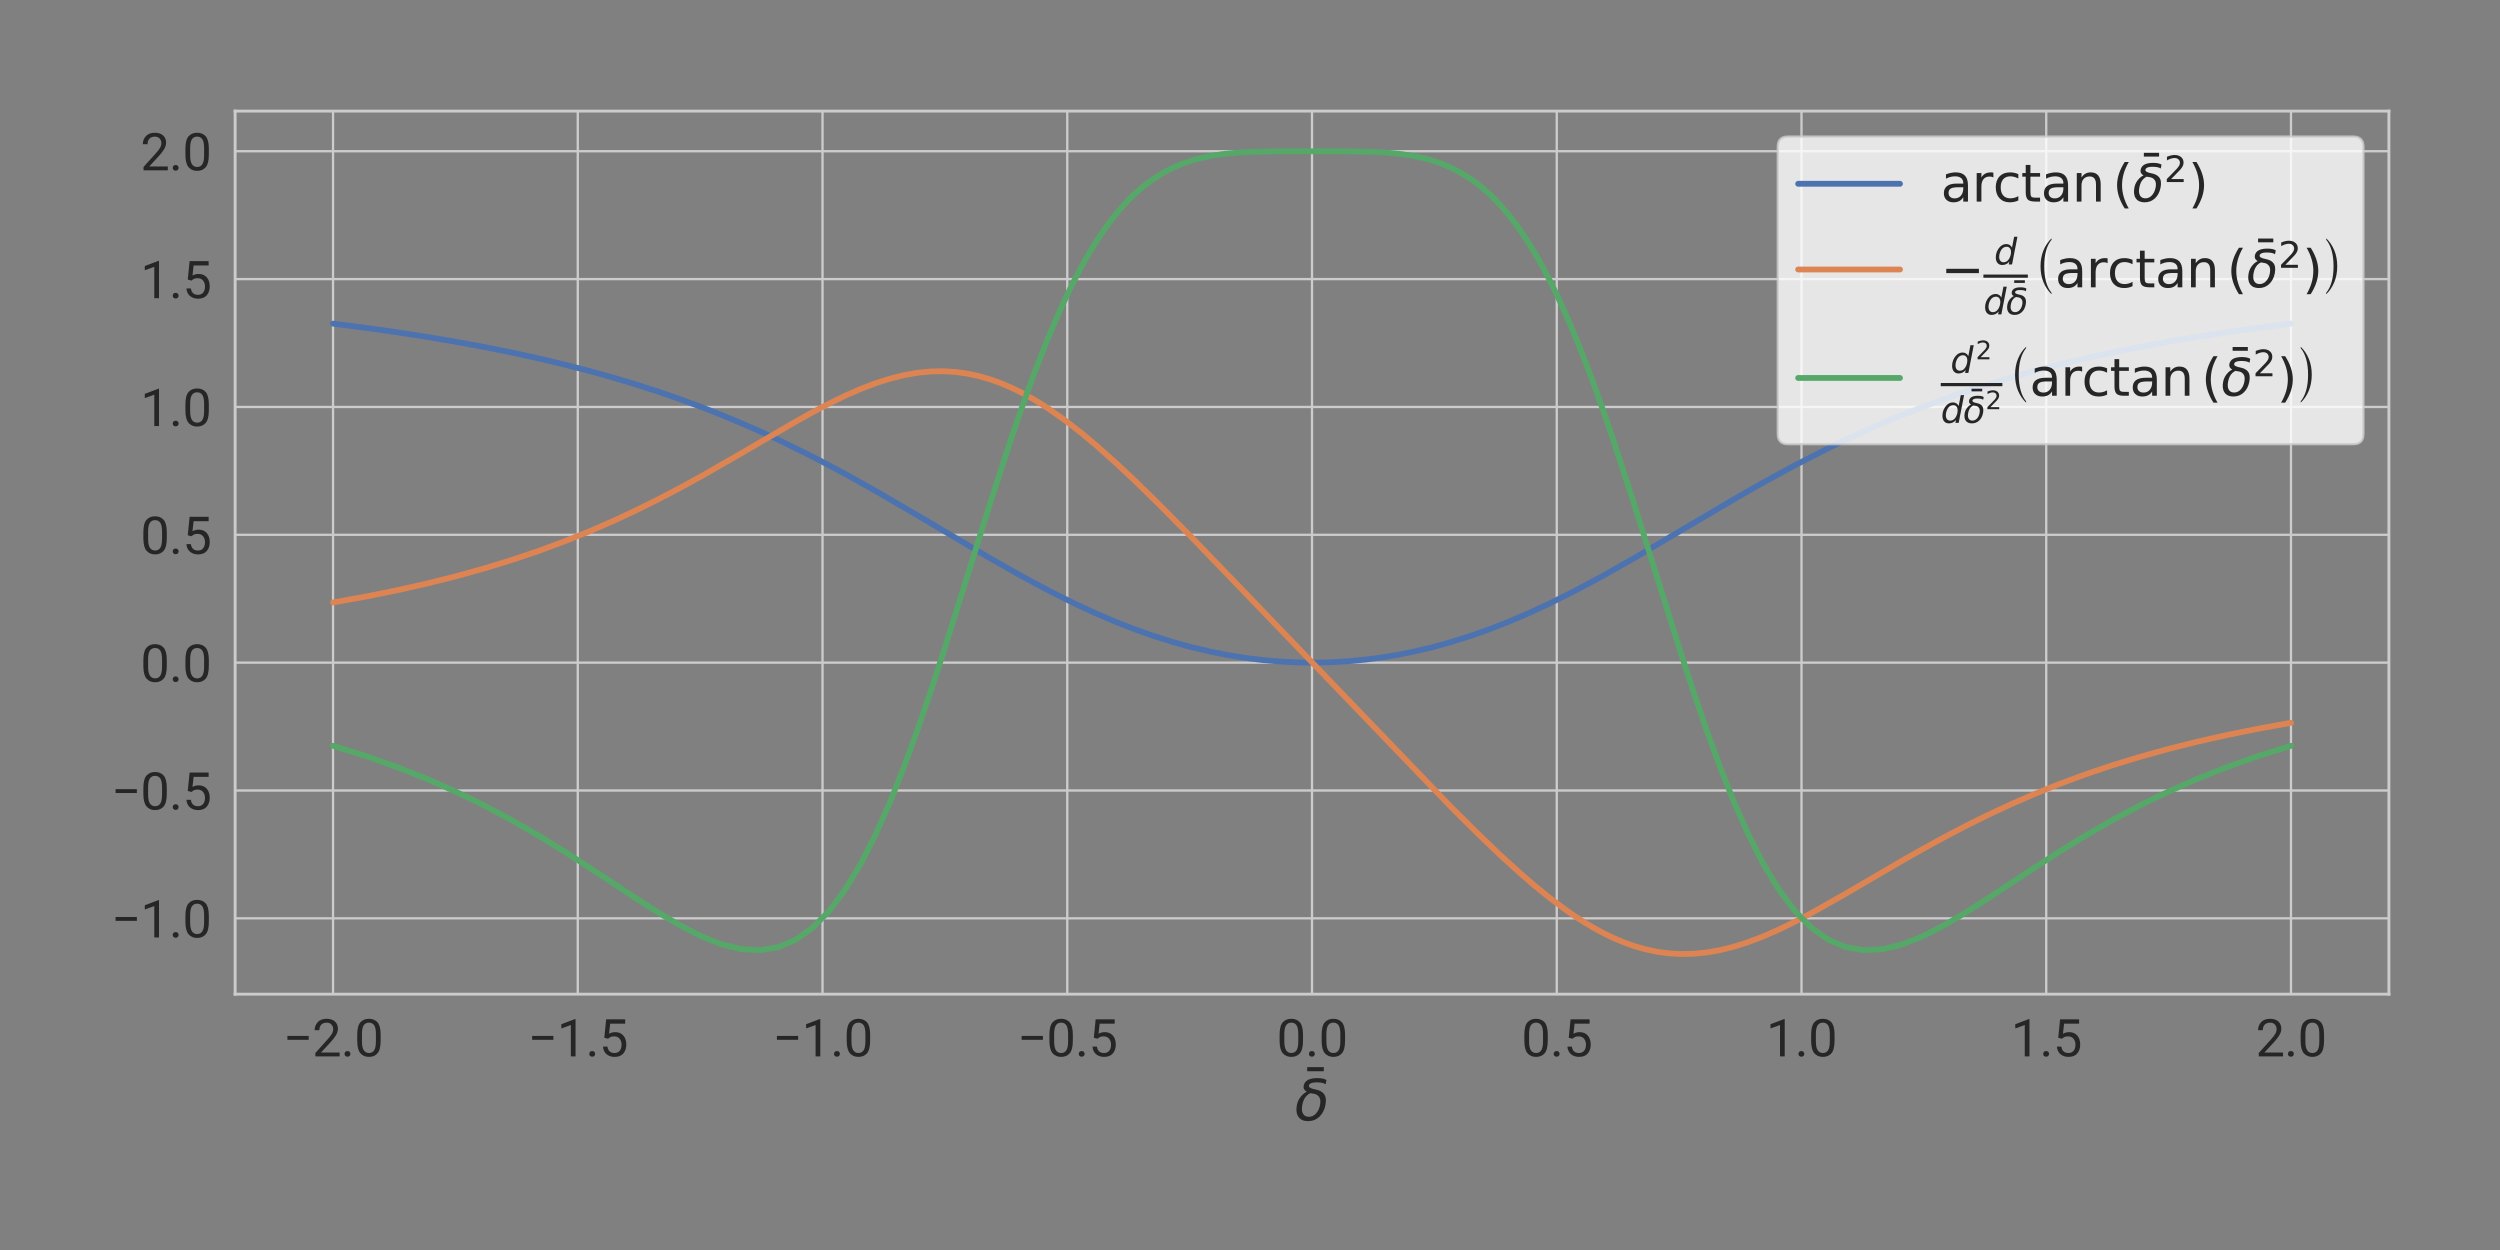 <?xml version="1.0" encoding="utf-8" standalone="no"?>
<!DOCTYPE svg PUBLIC "-//W3C//DTD SVG 1.1//EN"
  "http://www.w3.org/Graphics/SVG/1.1/DTD/svg11.dtd">
<svg xmlns:xlink="http://www.w3.org/1999/xlink" width="864pt" height="432pt" viewBox="0 0 864 432" xmlns="http://www.w3.org/2000/svg" version="1.1">
 <rect x="0" y="0" width="864" height="432" fill="#808080" stroke="none"/>
 <defs>
  <style type="text/css">*{stroke-linejoin: round; stroke-linecap: butt}</style>
 </defs>
 <g id="figure_1">
  <g id="patch_1">
   <path d="M 0 432 
L 864 432 
L 864 0 
L 0 0 
L 0 432 
z
" style="fill: none"/>
  </g>
  <g id="axes_1">
   <g id="patch_2">
    <path d="M 81.26 343.586 
L 825.6 343.586 
L 825.6 38.4 
L 81.26 38.4 
L 81.26 343.586 
z
" style="fill: none"/>
   </g>
   <g id="matplotlib.axis_1">
    <g id="xtick_1">
     <g id="line2d_1">
      <path d="M 115.094 343.586 
L 115.094 38.4 
" clip-path="url(#p555a735364)" style="fill: none; stroke: #cccccc; stroke-width: 0.8; stroke-linecap: round"/>
     </g>
     <g id="text_1">
      <!-- −2.0 -->
      <g style="fill: #262626" transform="translate(97.85 365.086) scale(0.176 -0.176)">
       <defs>
        <path id="Roboto-Regular-2212" d="M 3134 2509 
L 3134 2034 
L 525 2034 
L 525 2509 
L 3134 2509 
z
" transform="scale(0.016)"/>
        <path id="Roboto-Regular-32" d="M 3359 475 
L 3359 0 
L 381 0 
L 381 416 
L 1925 2134 
Q 2306 2566 2439 2819 
Q 2572 3072 2572 3328 
Q 2572 3663 2364 3900 
Q 2156 4138 1778 4138 
Q 1322 4138 1097 3878 
Q 872 3619 872 3213 
L 294 3213 
Q 294 3788 672 4200 
Q 1050 4613 1778 4613 
Q 2422 4613 2786 4278 
Q 3150 3944 3150 3397 
Q 3150 2997 2903 2592 
Q 2656 2188 2297 1797 
L 1078 475 
L 3359 475 
z
" transform="scale(0.016)"/>
        <path id="Roboto-Regular-2e" d="M 450 306 
Q 450 453 542 554 
Q 634 656 809 656 
Q 984 656 1076 554 
Q 1169 453 1169 306 
Q 1169 163 1076 62 
Q 984 -38 809 -38 
Q 634 -38 542 62 
Q 450 163 450 306 
z
" transform="scale(0.016)"/>
        <path id="Roboto-Regular-30" d="M 3234 1944 
Q 3234 825 2848 381 
Q 2463 -63 1800 -63 
Q 1156 -63 764 368 
Q 372 800 359 1872 
L 359 2638 
Q 359 3753 750 4183 
Q 1141 4613 1794 4613 
Q 2447 4613 2834 4195 
Q 3222 3778 3234 2709 
L 3234 1944 
z
M 2653 2734 
Q 2653 3503 2434 3822 
Q 2216 4141 1794 4141 
Q 1388 4141 1167 3831 
Q 947 3522 941 2778 
L 941 1850 
Q 941 1088 1164 750 
Q 1388 413 1800 413 
Q 2222 413 2436 745 
Q 2650 1078 2653 1825 
L 2653 2734 
z
" transform="scale(0.016)"/>
       </defs>
       <use xlink:href="#Roboto-Regular-2212"/>
       <use xlink:href="#Roboto-Regular-32" transform="translate(57.178 0)"/>
       <use xlink:href="#Roboto-Regular-2e" transform="translate(113.379 0)"/>
       <use xlink:href="#Roboto-Regular-30" transform="translate(139.746 0)"/>
      </g>
     </g>
    </g>
    <g id="xtick_2">
     <g id="line2d_2">
      <path d="M 199.678 343.586 
L 199.678 38.4 
" clip-path="url(#p555a735364)" style="fill: none; stroke: #cccccc; stroke-width: 0.8; stroke-linecap: round"/>
     </g>
     <g id="text_2">
      <!-- −1.5 -->
      <g style="fill: #262626" transform="translate(182.434 365.086) scale(0.176 -0.176)">
       <defs>
        <path id="Roboto-Regular-31" d="M 2278 4575 
L 2278 0 
L 1700 0 
L 1700 3853 
L 534 3428 
L 534 3950 
L 2188 4575 
L 2278 4575 
z
" transform="scale(0.016)"/>
        <path id="Roboto-Regular-35" d="M 1109 2166 
L 647 2284 
L 875 4550 
L 3209 4550 
L 3209 4016 
L 1366 4016 
L 1228 2778 
Q 1572 2975 1988 2975 
Q 2616 2975 2980 2561 
Q 3344 2147 3344 1450 
Q 3344 797 2987 367 
Q 2631 -63 1903 -63 
Q 1350 -63 947 248 
Q 544 559 481 1197 
L 1031 1197 
Q 1141 413 1903 413 
Q 2313 413 2538 691 
Q 2763 969 2763 1444 
Q 2763 1872 2527 2164 
Q 2291 2456 1853 2456 
Q 1563 2456 1413 2378 
Q 1263 2300 1109 2166 
z
" transform="scale(0.016)"/>
       </defs>
       <use xlink:href="#Roboto-Regular-2212"/>
       <use xlink:href="#Roboto-Regular-31" transform="translate(57.178 0)"/>
       <use xlink:href="#Roboto-Regular-2e" transform="translate(113.379 0)"/>
       <use xlink:href="#Roboto-Regular-35" transform="translate(139.746 0)"/>
      </g>
     </g>
    </g>
    <g id="xtick_3">
     <g id="line2d_3">
      <path d="M 284.262 343.586 
L 284.262 38.4 
" clip-path="url(#p555a735364)" style="fill: none; stroke: #cccccc; stroke-width: 0.8; stroke-linecap: round"/>
     </g>
     <g id="text_3">
      <!-- −1.0 -->
      <g style="fill: #262626" transform="translate(267.018 365.086) scale(0.176 -0.176)">
       <use xlink:href="#Roboto-Regular-2212"/>
       <use xlink:href="#Roboto-Regular-31" transform="translate(57.178 0)"/>
       <use xlink:href="#Roboto-Regular-2e" transform="translate(113.379 0)"/>
       <use xlink:href="#Roboto-Regular-30" transform="translate(139.746 0)"/>
      </g>
     </g>
    </g>
    <g id="xtick_4">
     <g id="line2d_4">
      <path d="M 368.846 343.586 
L 368.846 38.4 
" clip-path="url(#p555a735364)" style="fill: none; stroke: #cccccc; stroke-width: 0.8; stroke-linecap: round"/>
     </g>
     <g id="text_4">
      <!-- −0.5 -->
      <g style="fill: #262626" transform="translate(351.602 365.086) scale(0.176 -0.176)">
       <use xlink:href="#Roboto-Regular-2212"/>
       <use xlink:href="#Roboto-Regular-30" transform="translate(57.178 0)"/>
       <use xlink:href="#Roboto-Regular-2e" transform="translate(113.379 0)"/>
       <use xlink:href="#Roboto-Regular-35" transform="translate(139.746 0)"/>
      </g>
     </g>
    </g>
    <g id="xtick_5">
     <g id="line2d_5">
      <path d="M 453.43 343.586 
L 453.43 38.4 
" clip-path="url(#p555a735364)" style="fill: none; stroke: #cccccc; stroke-width: 0.8; stroke-linecap: round"/>
     </g>
     <g id="text_5">
      <!-- 0.0 -->
      <g style="fill: #262626" transform="translate(441.217 365.086) scale(0.176 -0.176)">
       <use xlink:href="#Roboto-Regular-30"/>
       <use xlink:href="#Roboto-Regular-2e" transform="translate(56.201 0)"/>
       <use xlink:href="#Roboto-Regular-30" transform="translate(82.568 0)"/>
      </g>
     </g>
    </g>
    <g id="xtick_6">
     <g id="line2d_6">
      <path d="M 538.014 343.586 
L 538.014 38.4 
" clip-path="url(#p555a735364)" style="fill: none; stroke: #cccccc; stroke-width: 0.8; stroke-linecap: round"/>
     </g>
     <g id="text_6">
      <!-- 0.5 -->
      <g style="fill: #262626" transform="translate(525.801 365.086) scale(0.176 -0.176)">
       <use xlink:href="#Roboto-Regular-30"/>
       <use xlink:href="#Roboto-Regular-2e" transform="translate(56.201 0)"/>
       <use xlink:href="#Roboto-Regular-35" transform="translate(82.568 0)"/>
      </g>
     </g>
    </g>
    <g id="xtick_7">
     <g id="line2d_7">
      <path d="M 622.598 343.586 
L 622.598 38.4 
" clip-path="url(#p555a735364)" style="fill: none; stroke: #cccccc; stroke-width: 0.8; stroke-linecap: round"/>
     </g>
     <g id="text_7">
      <!-- 1.0 -->
      <g style="fill: #262626" transform="translate(610.385 365.086) scale(0.176 -0.176)">
       <use xlink:href="#Roboto-Regular-31"/>
       <use xlink:href="#Roboto-Regular-2e" transform="translate(56.201 0)"/>
       <use xlink:href="#Roboto-Regular-30" transform="translate(82.568 0)"/>
      </g>
     </g>
    </g>
    <g id="xtick_8">
     <g id="line2d_8">
      <path d="M 707.182 343.586 
L 707.182 38.4 
" clip-path="url(#p555a735364)" style="fill: none; stroke: #cccccc; stroke-width: 0.8; stroke-linecap: round"/>
     </g>
     <g id="text_8">
      <!-- 1.5 -->
      <g style="fill: #262626" transform="translate(694.97 365.086) scale(0.176 -0.176)">
       <use xlink:href="#Roboto-Regular-31"/>
       <use xlink:href="#Roboto-Regular-2e" transform="translate(56.201 0)"/>
       <use xlink:href="#Roboto-Regular-35" transform="translate(82.568 0)"/>
      </g>
     </g>
    </g>
    <g id="xtick_9">
     <g id="line2d_9">
      <path d="M 791.766 343.586 
L 791.766 38.4 
" clip-path="url(#p555a735364)" style="fill: none; stroke: #cccccc; stroke-width: 0.8; stroke-linecap: round"/>
     </g>
     <g id="text_9">
      <!-- 2.0 -->
      <g style="fill: #262626" transform="translate(779.554 365.086) scale(0.176 -0.176)">
       <use xlink:href="#Roboto-Regular-32"/>
       <use xlink:href="#Roboto-Regular-2e" transform="translate(56.201 0)"/>
       <use xlink:href="#Roboto-Regular-30" transform="translate(82.568 0)"/>
      </g>
     </g>
    </g>
    <g id="text_10">
     <!-- $\bar{\delta}$ -->
     <g style="fill: #262626" transform="translate(447.478 387.193) scale(0.192 -0.192)">
      <defs>
       <path id="DejaVuSans-304" d="M -2522 4769 
L -653 4769 
L -653 4306 
L -2522 4306 
L -2522 4769 
z
" transform="scale(0.016)"/>
       <path id="DejaVuSans-Oblique-3b4" d="M 3472 4053 
Q 3197 4272 2450 4272 
Q 1659 4272 1588 3906 
Q 1531 3619 2328 3469 
Q 2953 3353 3253 3003 
Q 3616 2581 3447 1716 
Q 3284 888 2763 400 
Q 2238 -91 1488 -91 
Q 741 -91 406 400 
Q 72 888 241 1747 
Q 363 2384 891 2900 
Q 1097 3100 1353 3213 
Q 913 3459 1000 3900 
Q 1166 4750 2544 4750 
Q 3234 4750 3566 4531 
L 3472 4053 
z
M 1753 3056 
Q 1525 2966 1306 2738 
Q 969 2384 847 1747 
Q 722 1113 919 756 
Q 1119 397 1584 397 
Q 2044 397 2381 759 
Q 2722 1122 2838 1716 
Q 2956 2338 2731 2638 
Q 2491 2959 2103 2994 
Q 1906 3013 1753 3056 
z
" transform="scale(0.016)"/>
      </defs>
      <use xlink:href="#DejaVuSans-304" transform="translate(62.702 19.484)"/>
      <use xlink:href="#DejaVuSans-Oblique-3b4" transform="translate(0 0.047)"/>
     </g>
    </g>
   </g>
   <g id="matplotlib.axis_2">
    <g id="ytick_1">
     <g id="line2d_10">
      <path d="M 81.26 317.377 
L 825.6 317.377 
" clip-path="url(#p555a735364)" style="fill: none; stroke: #cccccc; stroke-width: 0.8; stroke-linecap: round"/>
     </g>
     <g id="text_11">
      <!-- −1.0 -->
      <g style="fill: #262626" transform="translate(38.472 323.977) scale(0.176 -0.176)">
       <use xlink:href="#Roboto-Regular-2212"/>
       <use xlink:href="#Roboto-Regular-31" transform="translate(57.178 0)"/>
       <use xlink:href="#Roboto-Regular-2e" transform="translate(113.379 0)"/>
       <use xlink:href="#Roboto-Regular-30" transform="translate(139.746 0)"/>
      </g>
     </g>
    </g>
    <g id="ytick_2">
     <g id="line2d_11">
      <path d="M 81.26 273.193 
L 825.6 273.193 
" clip-path="url(#p555a735364)" style="fill: none; stroke: #cccccc; stroke-width: 0.8; stroke-linecap: round"/>
     </g>
     <g id="text_12">
      <!-- −0.5 -->
      <g style="fill: #262626" transform="translate(38.472 279.793) scale(0.176 -0.176)">
       <use xlink:href="#Roboto-Regular-2212"/>
       <use xlink:href="#Roboto-Regular-30" transform="translate(57.178 0)"/>
       <use xlink:href="#Roboto-Regular-2e" transform="translate(113.379 0)"/>
       <use xlink:href="#Roboto-Regular-35" transform="translate(139.746 0)"/>
      </g>
     </g>
    </g>
    <g id="ytick_3">
     <g id="line2d_12">
      <path d="M 81.26 229.009 
L 825.6 229.009 
" clip-path="url(#p555a735364)" style="fill: none; stroke: #cccccc; stroke-width: 0.8; stroke-linecap: round"/>
     </g>
     <g id="text_13">
      <!-- 0.0 -->
      <g style="fill: #262626" transform="translate(48.535 235.609) scale(0.176 -0.176)">
       <use xlink:href="#Roboto-Regular-30"/>
       <use xlink:href="#Roboto-Regular-2e" transform="translate(56.201 0)"/>
       <use xlink:href="#Roboto-Regular-30" transform="translate(82.568 0)"/>
      </g>
     </g>
    </g>
    <g id="ytick_4">
     <g id="line2d_13">
      <path d="M 81.26 184.825 
L 825.6 184.825 
" clip-path="url(#p555a735364)" style="fill: none; stroke: #cccccc; stroke-width: 0.8; stroke-linecap: round"/>
     </g>
     <g id="text_14">
      <!-- 0.5 -->
      <g style="fill: #262626" transform="translate(48.535 191.425) scale(0.176 -0.176)">
       <use xlink:href="#Roboto-Regular-30"/>
       <use xlink:href="#Roboto-Regular-2e" transform="translate(56.201 0)"/>
       <use xlink:href="#Roboto-Regular-35" transform="translate(82.568 0)"/>
      </g>
     </g>
    </g>
    <g id="ytick_5">
     <g id="line2d_14">
      <path d="M 81.26 140.64 
L 825.6 140.64 
" clip-path="url(#p555a735364)" style="fill: none; stroke: #cccccc; stroke-width: 0.8; stroke-linecap: round"/>
     </g>
     <g id="text_15">
      <!-- 1.0 -->
      <g style="fill: #262626" transform="translate(48.535 147.24) scale(0.176 -0.176)">
       <use xlink:href="#Roboto-Regular-31"/>
       <use xlink:href="#Roboto-Regular-2e" transform="translate(56.201 0)"/>
       <use xlink:href="#Roboto-Regular-30" transform="translate(82.568 0)"/>
      </g>
     </g>
    </g>
    <g id="ytick_6">
     <g id="line2d_15">
      <path d="M 81.26 96.456 
L 825.6 96.456 
" clip-path="url(#p555a735364)" style="fill: none; stroke: #cccccc; stroke-width: 0.8; stroke-linecap: round"/>
     </g>
     <g id="text_16">
      <!-- 1.5 -->
      <g style="fill: #262626" transform="translate(48.535 103.056) scale(0.176 -0.176)">
       <use xlink:href="#Roboto-Regular-31"/>
       <use xlink:href="#Roboto-Regular-2e" transform="translate(56.201 0)"/>
       <use xlink:href="#Roboto-Regular-35" transform="translate(82.568 0)"/>
      </g>
     </g>
    </g>
    <g id="ytick_7">
     <g id="line2d_16">
      <path d="M 81.26 52.272 
L 825.6 52.272 
" clip-path="url(#p555a735364)" style="fill: none; stroke: #cccccc; stroke-width: 0.8; stroke-linecap: round"/>
     </g>
     <g id="text_17">
      <!-- 2.0 -->
      <g style="fill: #262626" transform="translate(48.535 58.872) scale(0.176 -0.176)">
       <use xlink:href="#Roboto-Regular-32"/>
       <use xlink:href="#Roboto-Regular-2e" transform="translate(56.201 0)"/>
       <use xlink:href="#Roboto-Regular-30" transform="translate(82.568 0)"/>
      </g>
     </g>
    </g>
   </g>
   <g id="line2d_17">
    <path d="M 115.094 111.848 
L 126.302 113.292 
L 137.14 114.822 
L 147.618 116.442 
L 157.749 118.155 
L 167.545 119.963 
L 177.016 121.87 
L 186.173 123.875 
L 195.027 125.981 
L 203.587 128.187 
L 211.864 130.492 
L 219.867 132.894 
L 227.605 135.39 
L 235.086 137.974 
L 242.319 140.642 
L 249.313 143.386 
L 256.075 146.197 
L 262.613 149.065 
L 268.935 151.978 
L 280.957 157.895 
L 292.195 163.842 
L 302.701 169.714 
L 317.191 178.163 
L 342.125 192.906 
L 352.825 198.968 
L 362.496 204.152 
L 371.237 208.523 
L 379.138 212.173 
L 386.28 215.199 
L 392.735 217.696 
L 398.57 219.749 
L 405.486 221.926 
L 411.531 223.595 
L 418.026 225.141 
L 424.506 226.426 
L 430.582 227.397 
L 436.558 228.13 
L 442.542 228.643 
L 448.579 228.936 
L 454.649 229.004 
L 460.457 228.856 
L 466.316 228.496 
L 472.096 227.933 
L 477.87 227.165 
L 483.345 226.246 
L 488.834 225.141 
L 495.329 223.595 
L 501.374 221.926 
L 508.29 219.749 
L 514.125 217.696 
L 520.58 215.199 
L 527.722 212.173 
L 535.623 208.523 
L 544.364 204.152 
L 554.035 198.968 
L 564.735 192.906 
L 580.792 183.44 
L 599.166 172.589 
L 609.324 166.794 
L 620.19 160.871 
L 631.813 154.926 
L 637.925 151.978 
L 644.247 149.065 
L 650.785 146.197 
L 657.547 143.386 
L 664.541 140.642 
L 671.774 137.974 
L 679.255 135.39 
L 686.993 132.894 
L 694.996 130.492 
L 703.273 128.187 
L 711.833 125.981 
L 720.687 123.875 
L 729.844 121.87 
L 739.315 119.963 
L 749.111 118.155 
L 759.242 116.442 
L 769.72 114.822 
L 780.558 113.292 
L 791.766 111.848 
L 791.766 111.848 
" clip-path="url(#p555a735364)" style="fill: none; stroke: #4c72b0; stroke-width: 2; stroke-linecap: round"/>
   </g>
   <g id="line2d_18">
    <path d="M 115.094 208.216 
L 126.302 206.198 
L 137.14 204.013 
L 147.618 201.653 
L 157.749 199.113 
L 167.545 196.389 
L 177.016 193.48 
L 186.173 190.386 
L 195.027 187.115 
L 203.587 183.674 
L 211.864 180.079 
L 219.867 176.348 
L 227.605 172.506 
L 235.086 168.584 
L 242.319 164.619 
L 256.075 156.722 
L 275.047 145.675 
L 280.957 142.399 
L 286.67 139.401 
L 292.195 136.719 
L 297.536 134.382 
L 302.701 132.415 
L 307.694 130.829 
L 312.522 129.632 
L 317.191 128.82 
L 321.704 128.383 
L 326.068 128.303 
L 330.287 128.56 
L 334.367 129.127 
L 338.311 129.976 
L 342.125 131.077 
L 345.812 132.399 
L 349.378 133.912 
L 352.825 135.588 
L 356.158 137.399 
L 359.38 139.319 
L 362.496 141.327 
L 368.421 145.52 
L 373.96 149.839 
L 379.138 154.177 
L 386.28 160.554 
L 392.735 166.632 
L 400.387 174.123 
L 411.531 185.399 
L 428.152 202.613 
L 501.374 278.776 
L 510.17 287.546 
L 518.355 295.398 
L 525.26 301.69 
L 530.267 306.006 
L 535.623 310.346 
L 541.352 314.618 
L 544.364 316.691 
L 547.48 318.698 
L 550.702 320.619 
L 554.035 322.429 
L 557.482 324.105 
L 561.048 325.618 
L 564.735 326.94 
L 568.549 328.041 
L 572.493 328.89 
L 576.573 329.457 
L 580.792 329.714 
L 585.156 329.635 
L 589.669 329.198 
L 594.338 328.385 
L 599.166 327.188 
L 604.159 325.603 
L 609.324 323.635 
L 614.665 321.299 
L 620.19 318.617 
L 625.903 315.619 
L 637.925 308.832 
L 657.547 297.368 
L 664.541 293.399 
L 671.774 289.433 
L 679.255 285.511 
L 686.993 281.67 
L 694.996 277.939 
L 703.273 274.343 
L 711.833 270.903 
L 720.687 267.631 
L 729.844 264.538 
L 739.315 261.628 
L 749.111 258.904 
L 759.242 256.364 
L 769.72 254.004 
L 780.558 251.819 
L 791.766 249.801 
L 791.766 249.801 
" clip-path="url(#p555a735364)" style="fill: none; stroke: #dd8452; stroke-width: 2; stroke-linecap: round"/>
   </g>
   <g id="line2d_19">
    <path d="M 115.094 257.751 
L 126.302 261.247 
L 137.14 265.07 
L 147.618 269.223 
L 157.749 273.7 
L 167.545 278.483 
L 177.016 283.54 
L 186.173 288.823 
L 195.027 294.264 
L 203.587 299.771 
L 219.867 310.509 
L 227.605 315.442 
L 235.086 319.852 
L 242.319 323.547 
L 249.313 326.328 
L 256.075 328.002 
L 262.613 328.39 
L 268.935 327.341 
L 275.047 324.742 
L 280.957 320.531 
L 286.67 314.698 
L 292.195 307.294 
L 297.536 298.423 
L 302.701 288.243 
L 307.694 276.951 
L 312.522 264.773 
L 317.191 251.951 
L 321.704 238.731 
L 326.068 225.349 
L 334.367 198.941 
L 342.125 174.133 
L 349.378 151.835 
L 352.825 141.781 
L 356.158 132.488 
L 359.38 123.956 
L 362.496 116.168 
L 365.508 109.095 
L 368.421 102.702 
L 371.237 96.947 
L 373.96 91.785 
L 376.593 87.169 
L 379.138 83.053 
L 381.6 79.392 
L 383.979 76.142 
L 386.28 73.264 
L 388.505 70.719 
L 390.656 68.471 
L 392.735 66.488 
L 394.746 64.742 
L 398.57 61.854 
L 402.144 59.624 
L 405.486 57.907 
L 408.61 56.588 
L 411.531 55.575 
L 415.558 54.482 
L 419.199 53.749 
L 423.515 53.135 
L 428.152 52.712 
L 434.124 52.422 
L 442.169 52.289 
L 462.63 52.28 
L 472.736 52.422 
L 478.708 52.712 
L 483.345 53.135 
L 487.661 53.749 
L 491.302 54.482 
L 495.329 55.575 
L 498.25 56.588 
L 501.374 57.907 
L 504.716 59.624 
L 508.29 61.854 
L 510.17 63.205 
L 512.114 64.742 
L 514.125 66.488 
L 516.204 68.471 
L 518.355 70.719 
L 520.58 73.264 
L 522.881 76.142 
L 525.26 79.392 
L 527.722 83.053 
L 530.267 87.169 
L 532.9 91.785 
L 535.623 96.947 
L 538.439 102.702 
L 541.352 109.095 
L 544.364 116.168 
L 547.48 123.956 
L 550.702 132.488 
L 554.035 141.781 
L 557.482 151.835 
L 564.735 174.133 
L 580.792 225.349 
L 585.156 238.731 
L 589.669 251.951 
L 594.338 264.773 
L 599.166 276.951 
L 604.159 288.243 
L 609.324 298.423 
L 614.665 307.294 
L 620.19 314.698 
L 625.903 320.531 
L 631.813 324.742 
L 637.925 327.341 
L 644.247 328.39 
L 650.785 328.002 
L 657.547 326.328 
L 664.541 323.547 
L 671.774 319.852 
L 679.255 315.442 
L 686.993 310.509 
L 703.273 299.771 
L 711.833 294.264 
L 720.687 288.823 
L 729.844 283.54 
L 739.315 278.483 
L 749.111 273.7 
L 759.242 269.223 
L 769.72 265.07 
L 780.558 261.247 
L 791.766 257.751 
L 791.766 257.751 
" clip-path="url(#p555a735364)" style="fill: none; stroke: #55a868; stroke-width: 2; stroke-linecap: round"/>
   </g>
   <g id="patch_3">
    <path d="M 81.26 343.586 
L 81.26 38.4 
" style="fill: none; stroke: #cccccc; stroke-linejoin: miter; stroke-linecap: square"/>
   </g>
   <g id="patch_4">
    <path d="M 825.6 343.586 
L 825.6 38.4 
" style="fill: none; stroke: #cccccc; stroke-linejoin: miter; stroke-linecap: square"/>
   </g>
   <g id="patch_5">
    <path d="M 81.26 343.586 
L 825.6 343.586 
" style="fill: none; stroke: #cccccc; stroke-linejoin: miter; stroke-linecap: square"/>
   </g>
   <g id="patch_6">
    <path d="M 81.26 38.4 
L 825.6 38.4 
" style="fill: none; stroke: #cccccc; stroke-linejoin: miter; stroke-linecap: square"/>
   </g>
   <g id="legend_1">
    <g id="patch_7">
     <path d="M 617.92 153.504 
L 813.28 153.504 
Q 816.8 153.504 816.8 149.984 
L 816.8 50.72 
Q 816.8 47.2 813.28 47.2 
L 617.92 47.2 
Q 614.4 47.2 614.4 50.72 
L 614.4 149.984 
Q 614.4 153.504 617.92 153.504 
z
" style="fill: #ffffff; opacity: 0.8; stroke: #cccccc; stroke-width: 0.8; stroke-linejoin: miter"/>
    </g>
    <g id="line2d_20">
     <path d="M 621.44 63.513 
L 639.04 63.513 
L 656.64 63.513 
" style="fill: none; stroke: #4c72b0; stroke-width: 2; stroke-linecap: round"/>
    </g>
    <g id="text_18">
     <!-- $\arctan{\left( \bar{\delta}^2 \right)}$ -->
     <g style="fill: #262626" transform="translate(670.72 69.673) scale(0.176 -0.176)">
      <defs>
       <path id="DejaVuSans-61" d="M 2194 1759 
Q 1497 1759 1228 1600 
Q 959 1441 959 1056 
Q 959 750 1161 570 
Q 1363 391 1709 391 
Q 2188 391 2477 730 
Q 2766 1069 2766 1631 
L 2766 1759 
L 2194 1759 
z
M 3341 1997 
L 3341 0 
L 2766 0 
L 2766 531 
Q 2569 213 2275 61 
Q 1981 -91 1556 -91 
Q 1019 -91 701 211 
Q 384 513 384 1019 
Q 384 1609 779 1909 
Q 1175 2209 1959 2209 
L 2766 2209 
L 2766 2266 
Q 2766 2663 2505 2880 
Q 2244 3097 1772 3097 
Q 1472 3097 1187 3025 
Q 903 2953 641 2809 
L 641 3341 
Q 956 3463 1253 3523 
Q 1550 3584 1831 3584 
Q 2591 3584 2966 3190 
Q 3341 2797 3341 1997 
z
" transform="scale(0.016)"/>
       <path id="DejaVuSans-72" d="M 2631 2963 
Q 2534 3019 2420 3045 
Q 2306 3072 2169 3072 
Q 1681 3072 1420 2755 
Q 1159 2438 1159 1844 
L 1159 0 
L 581 0 
L 581 3500 
L 1159 3500 
L 1159 2956 
Q 1341 3275 1631 3429 
Q 1922 3584 2338 3584 
Q 2397 3584 2469 3576 
Q 2541 3569 2628 3553 
L 2631 2963 
z
" transform="scale(0.016)"/>
       <path id="DejaVuSans-63" d="M 3122 3366 
L 3122 2828 
Q 2878 2963 2633 3030 
Q 2388 3097 2138 3097 
Q 1578 3097 1268 2742 
Q 959 2388 959 1747 
Q 959 1106 1268 751 
Q 1578 397 2138 397 
Q 2388 397 2633 464 
Q 2878 531 3122 666 
L 3122 134 
Q 2881 22 2623 -34 
Q 2366 -91 2075 -91 
Q 1284 -91 818 406 
Q 353 903 353 1747 
Q 353 2603 823 3093 
Q 1294 3584 2113 3584 
Q 2378 3584 2631 3529 
Q 2884 3475 3122 3366 
z
" transform="scale(0.016)"/>
       <path id="DejaVuSans-74" d="M 1172 4494 
L 1172 3500 
L 2356 3500 
L 2356 3053 
L 1172 3053 
L 1172 1153 
Q 1172 725 1289 603 
Q 1406 481 1766 481 
L 2356 481 
L 2356 0 
L 1766 0 
Q 1100 0 847 248 
Q 594 497 594 1153 
L 594 3053 
L 172 3053 
L 172 3500 
L 594 3500 
L 594 4494 
L 1172 4494 
z
" transform="scale(0.016)"/>
       <path id="DejaVuSans-6e" d="M 3513 2113 
L 3513 0 
L 2938 0 
L 2938 2094 
Q 2938 2591 2744 2837 
Q 2550 3084 2163 3084 
Q 1697 3084 1428 2787 
Q 1159 2491 1159 1978 
L 1159 0 
L 581 0 
L 581 3500 
L 1159 3500 
L 1159 2956 
Q 1366 3272 1645 3428 
Q 1925 3584 2291 3584 
Q 2894 3584 3203 3211 
Q 3513 2838 3513 2113 
z
" transform="scale(0.016)"/>
       <path id="DejaVuSans-28" d="M 1984 4856 
Q 1566 4138 1362 3434 
Q 1159 2731 1159 2009 
Q 1159 1288 1364 580 
Q 1569 -128 1984 -844 
L 1484 -844 
Q 1016 -109 783 600 
Q 550 1309 550 2009 
Q 550 2706 781 3412 
Q 1013 4119 1484 4856 
L 1984 4856 
z
" transform="scale(0.016)"/>
       <path id="DejaVuSans-32" d="M 1228 531 
L 3431 531 
L 3431 0 
L 469 0 
L 469 531 
Q 828 903 1448 1529 
Q 2069 2156 2228 2338 
Q 2531 2678 2651 2914 
Q 2772 3150 2772 3378 
Q 2772 3750 2511 3984 
Q 2250 4219 1831 4219 
Q 1534 4219 1204 4116 
Q 875 4013 500 3803 
L 500 4441 
Q 881 4594 1212 4672 
Q 1544 4750 1819 4750 
Q 2544 4750 2975 4387 
Q 3406 4025 3406 3419 
Q 3406 3131 3298 2873 
Q 3191 2616 2906 2266 
Q 2828 2175 2409 1742 
Q 1991 1309 1228 531 
z
" transform="scale(0.016)"/>
       <path id="DejaVuSans-29" d="M 513 4856 
L 1013 4856 
Q 1481 4119 1714 3412 
Q 1947 2706 1947 2009 
Q 1947 1309 1714 600 
Q 1481 -109 1013 -844 
L 513 -844 
Q 928 -128 1133 580 
Q 1338 1288 1338 2009 
Q 1338 2731 1133 3434 
Q 928 4138 513 4856 
z
" transform="scale(0.016)"/>
      </defs>
      <use xlink:href="#DejaVuSans-61" transform="translate(0 0.047)"/>
      <use xlink:href="#DejaVuSans-72" transform="translate(61.279 0.047)"/>
      <use xlink:href="#DejaVuSans-63" transform="translate(102.393 0.047)"/>
      <use xlink:href="#DejaVuSans-74" transform="translate(157.373 0.047)"/>
      <use xlink:href="#DejaVuSans-61" transform="translate(196.582 0.047)"/>
      <use xlink:href="#DejaVuSans-6e" transform="translate(257.861 0.047)"/>
      <use xlink:href="#DejaVuSans-28" transform="translate(337.476 0.047)"/>
      <use xlink:href="#DejaVuSans-304" transform="translate(439.191 19.484)"/>
      <use xlink:href="#DejaVuSans-Oblique-3b4" transform="translate(376.49 0.047)"/>
      <use xlink:href="#DejaVuSans-32" transform="translate(438.628 38.328) scale(0.7)"/>
      <use xlink:href="#DejaVuSans-29" transform="translate(485.899 0.047)"/>
     </g>
    </g>
    <g id="line2d_21">
     <path d="M 621.44 93.136 
L 639.04 93.136 
L 656.64 93.136 
" style="fill: none; stroke: #dd8452; stroke-width: 2; stroke-linecap: round"/>
    </g>
    <g id="text_19">
     <!-- $-\frac{d}{d \bar{\delta}}\left( \arctan{\left( \bar{\delta}^2 \right)} \right)$ -->
     <g style="fill: #262626" transform="translate(670.72 99.296) scale(0.176 -0.176)">
      <defs>
       <path id="DejaVuSans-2212" d="M 678 2272 
L 4684 2272 
L 4684 1741 
L 678 1741 
L 678 2272 
z
" transform="scale(0.016)"/>
       <path id="DejaVuSans-Oblique-64" d="M 2675 525 
Q 2444 222 2128 65 
Q 1813 -91 1428 -91 
Q 903 -91 598 267 
Q 294 625 294 1247 
Q 294 1766 478 2236 
Q 663 2706 1013 3078 
Q 1244 3325 1534 3454 
Q 1825 3584 2144 3584 
Q 2481 3584 2739 3421 
Q 2997 3259 3138 2956 
L 3513 4863 
L 4091 4863 
L 3144 0 
L 2566 0 
L 2675 525 
z
M 891 1350 
Q 891 897 1095 644 
Q 1300 391 1663 391 
Q 1931 391 2161 520 
Q 2391 650 2566 903 
Q 2750 1166 2856 1509 
Q 2963 1853 2963 2188 
Q 2963 2622 2758 2865 
Q 2553 3109 2194 3109 
Q 1922 3109 1687 2981 
Q 1453 2853 1288 2613 
Q 1106 2353 998 2009 
Q 891 1666 891 1350 
z
" transform="scale(0.016)"/>
       <path id="STIXSizeOneSym-Regular-28" d="M 2445 -858 
L 2445 -1050 
Q 1728 -371 1309 630 
Q 890 1632 890 2886 
Q 890 4122 1309 5136 
Q 1728 6150 2445 6822 
L 2445 6630 
Q 1408 5363 1408 2886 
Q 1408 410 2445 -858 
z
" transform="scale(0.016)"/>
       <path id="STIXSizeOneSym-Regular-29" d="M 550 6630 
L 550 6822 
Q 1267 6144 1686 5142 
Q 2106 4141 2106 2886 
Q 2106 1651 1686 636 
Q 1267 -378 550 -1050 
L 550 -858 
Q 1587 410 1587 2886 
Q 1587 5363 550 6630 
z
" transform="scale(0.016)"/>
      </defs>
      <use xlink:href="#DejaVuSans-2212" transform="translate(0 0.019)"/>
      <use xlink:href="#DejaVuSans-Oblique-64" transform="translate(104.789 44.811) scale(0.7)"/>
      <use xlink:href="#DejaVuSans-Oblique-64" transform="translate(83.789 -53.202) scale(0.7)"/>
      <use xlink:href="#DejaVuSans-304" transform="translate(172.508 -39.592) scale(0.7)"/>
      <use xlink:href="#DejaVuSans-Oblique-3b4" transform="translate(128.223 -53.202) scale(0.7)"/>
      <use xlink:href="#STIXSizeOneSym-Regular-28" transform="translate(183.55 1.113) scale(0.871)"/>
      <use xlink:href="#DejaVuSans-61" transform="translate(224.31 0.019)"/>
      <use xlink:href="#DejaVuSans-72" transform="translate(285.589 0.019)"/>
      <use xlink:href="#DejaVuSans-63" transform="translate(326.702 0.019)"/>
      <use xlink:href="#DejaVuSans-74" transform="translate(381.683 0.019)"/>
      <use xlink:href="#DejaVuSans-61" transform="translate(420.892 0.019)"/>
      <use xlink:href="#DejaVuSans-6e" transform="translate(482.171 0.019)"/>
      <use xlink:href="#DejaVuSans-28" transform="translate(561.786 0.019)"/>
      <use xlink:href="#DejaVuSans-304" transform="translate(663.501 19.456)"/>
      <use xlink:href="#DejaVuSans-Oblique-3b4" transform="translate(600.799 0.019)"/>
      <use xlink:href="#DejaVuSans-32" transform="translate(662.938 38.3) scale(0.7)"/>
      <use xlink:href="#DejaVuSans-29" transform="translate(710.208 0.019)"/>
      <use xlink:href="#STIXSizeOneSym-Regular-29" transform="translate(749.222 1.113) scale(0.871)"/>
      <path d="M 83.789 18.816 
L 83.789 25.066 
L 171.05 25.066 
L 171.05 18.816 
L 83.789 18.816 
z
"/>
     </g>
    </g>
    <g id="line2d_22">
     <path d="M 621.44 130.624 
L 639.04 130.624 
L 656.64 130.624 
" style="fill: none; stroke: #55a868; stroke-width: 2; stroke-linecap: round"/>
    </g>
    <g id="text_20">
     <!-- $\frac{d^2}{d \bar{\delta}^2}\left( \arctan{\left( \bar{\delta}^2 \right)} \right)$ -->
     <g style="fill: #262626" transform="translate(670.72 136.784) scale(0.176 -0.176)">
      <use xlink:href="#DejaVuSans-Oblique-64" transform="translate(19 44.836) scale(0.7)"/>
      <use xlink:href="#DejaVuSans-32" transform="translate(68.647 71.633) scale(0.49)"/>
      <use xlink:href="#DejaVuSans-Oblique-64" transform="translate(0 -53.177) scale(0.7)"/>
      <use xlink:href="#DejaVuSans-304" transform="translate(88.719 -39.567) scale(0.7)"/>
      <use xlink:href="#DejaVuSans-Oblique-3b4" transform="translate(44.434 -53.177) scale(0.7)"/>
      <use xlink:href="#DejaVuSans-32" transform="translate(87.931 -26.38) scale(0.49)"/>
      <use xlink:href="#STIXSizeOneSym-Regular-28" transform="translate(133.52 1.137) scale(0.871)"/>
      <use xlink:href="#DejaVuSans-61" transform="translate(174.28 0.044)"/>
      <use xlink:href="#DejaVuSans-72" transform="translate(235.559 0.044)"/>
      <use xlink:href="#DejaVuSans-63" transform="translate(276.672 0.044)"/>
      <use xlink:href="#DejaVuSans-74" transform="translate(331.653 0.044)"/>
      <use xlink:href="#DejaVuSans-61" transform="translate(370.862 0.044)"/>
      <use xlink:href="#DejaVuSans-6e" transform="translate(432.141 0.044)"/>
      <use xlink:href="#DejaVuSans-28" transform="translate(511.756 0.044)"/>
      <use xlink:href="#DejaVuSans-304" transform="translate(613.471 19.481)"/>
      <use xlink:href="#DejaVuSans-Oblique-3b4" transform="translate(550.769 0.044)"/>
      <use xlink:href="#DejaVuSans-32" transform="translate(612.908 38.325) scale(0.7)"/>
      <use xlink:href="#DejaVuSans-29" transform="translate(660.179 0.044)"/>
      <use xlink:href="#STIXSizeOneSym-Regular-29" transform="translate(699.192 1.137) scale(0.871)"/>
      <path d="M 0 18.841 
L 0 25.091 
L 121.02 25.091 
L 121.02 18.841 
L 0 18.841 
z
"/>
     </g>
    </g>
   </g>
  </g>
 </g>
 <defs>
  <clipPath id="p555a735364">
   <rect x="81.26" y="38.4" width="744.34" height="305.186"/>
  </clipPath>
 </defs>
</svg>
